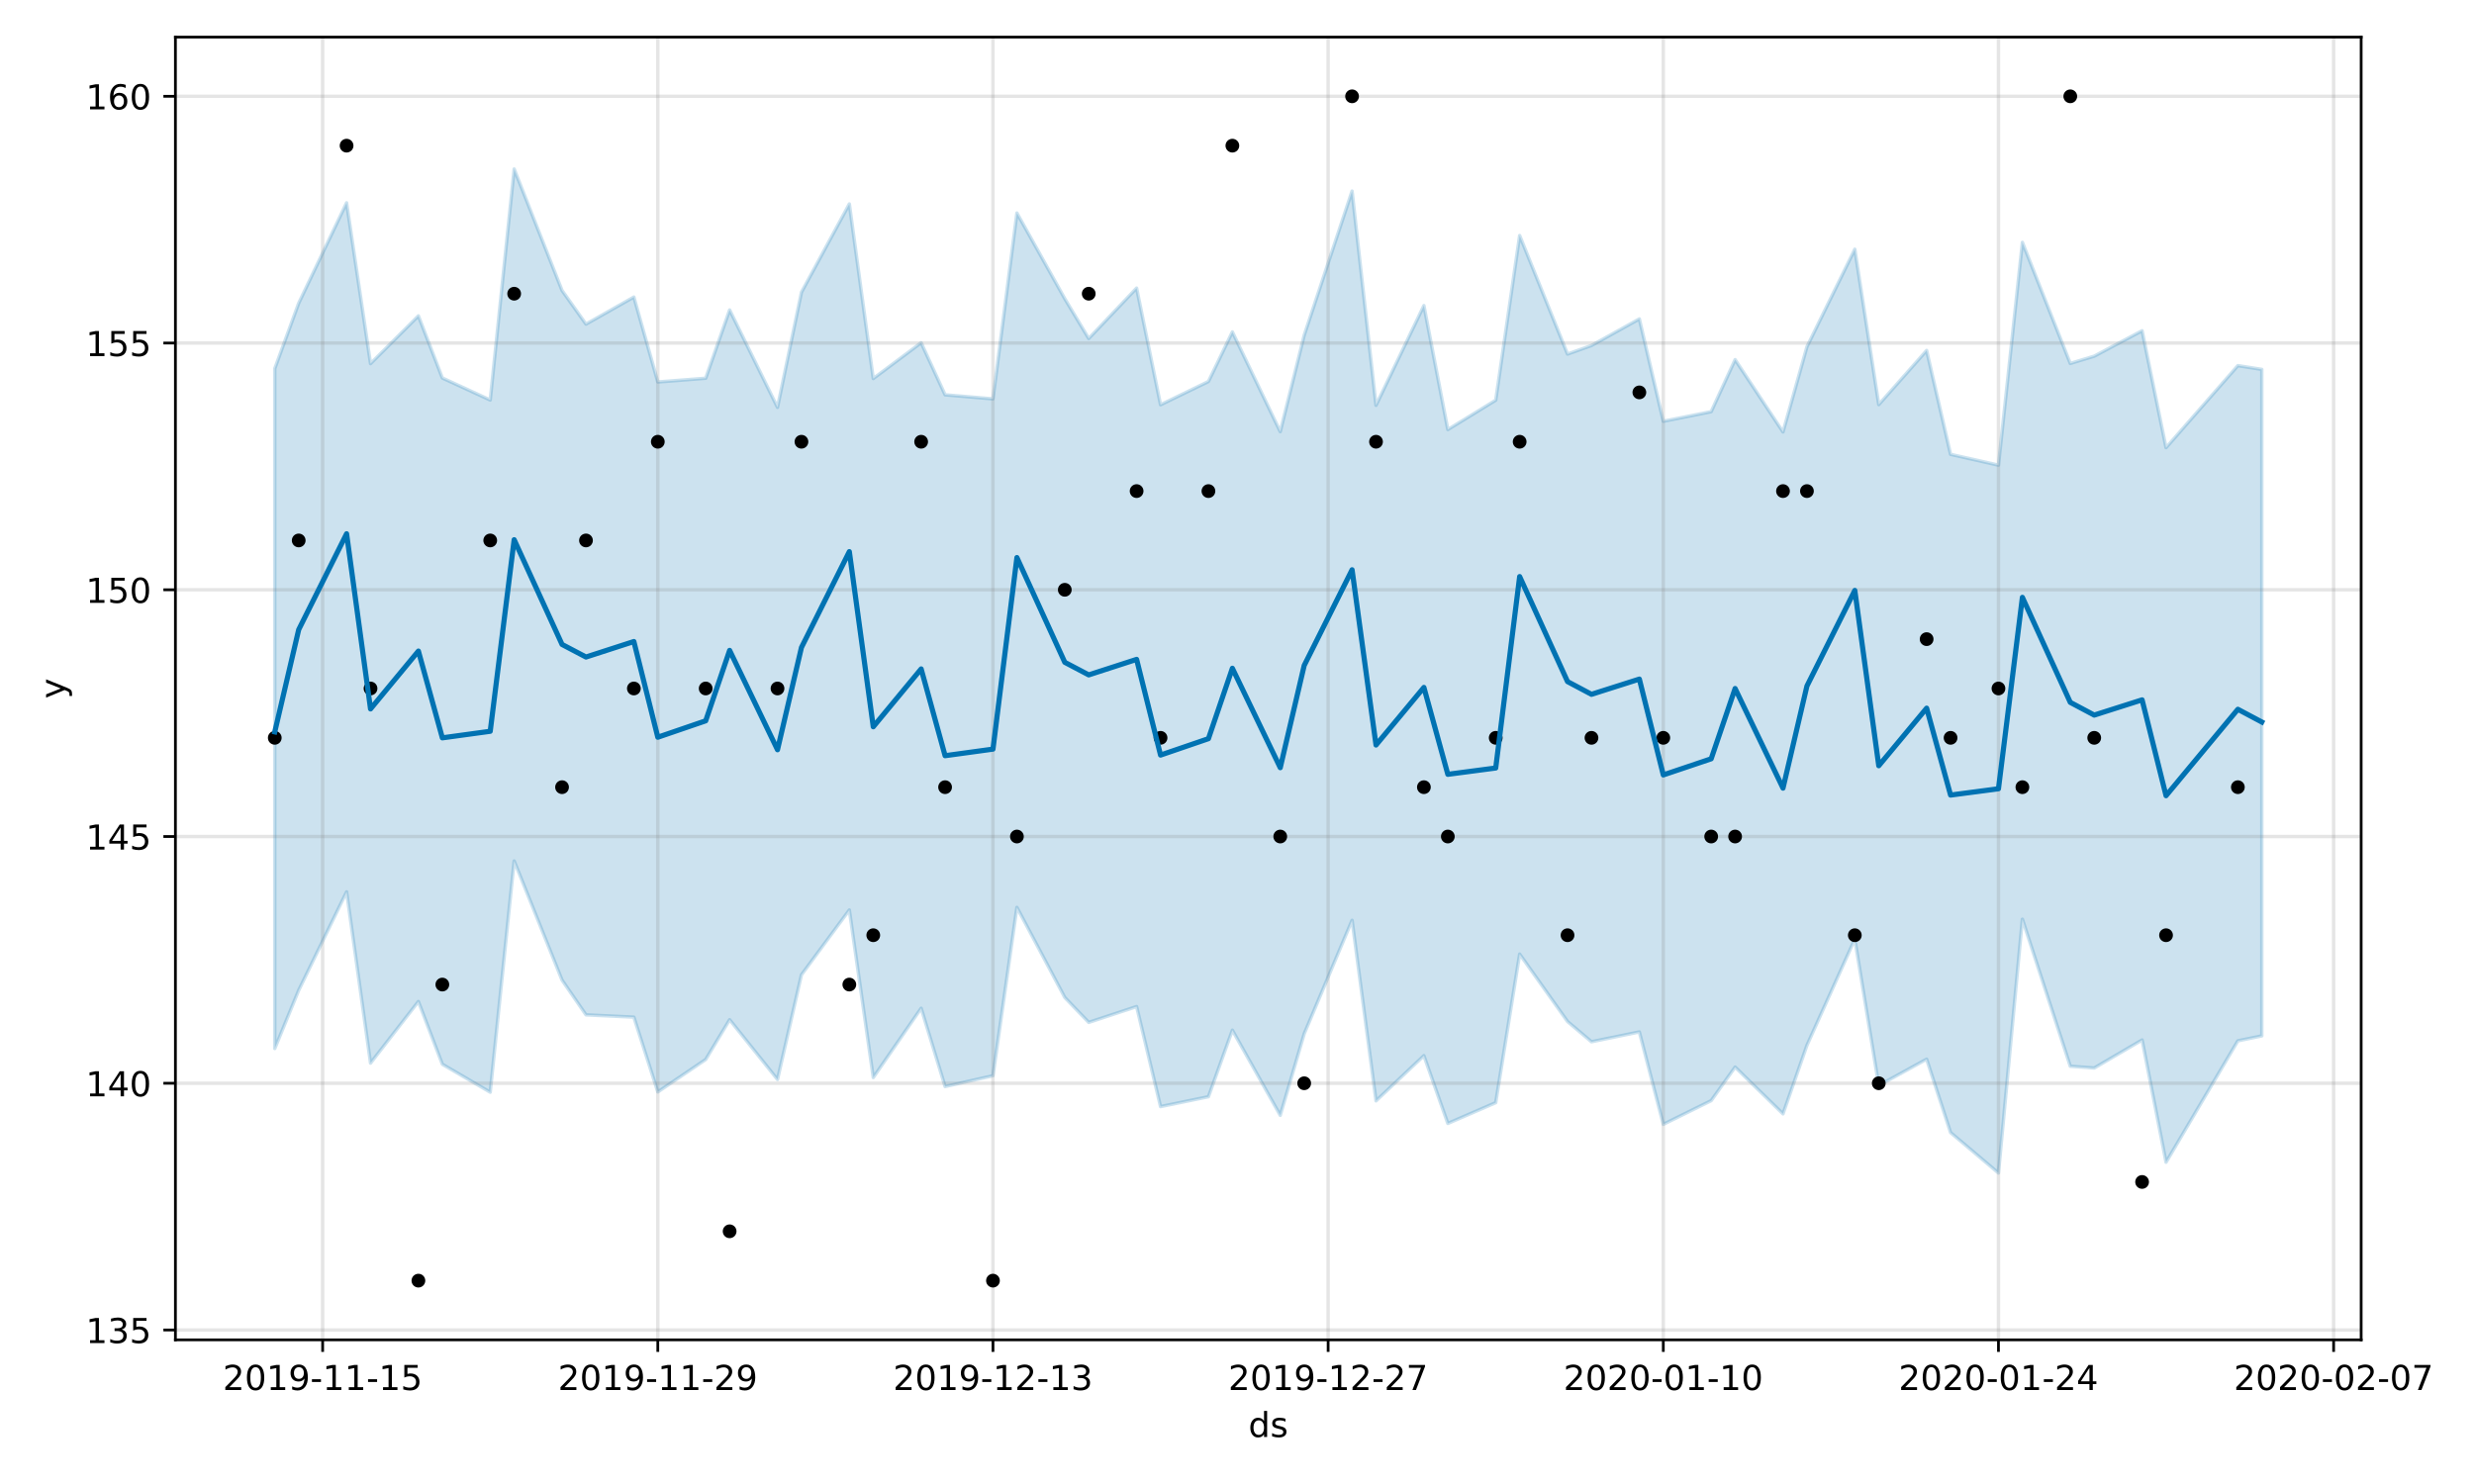 <?xml version="1.0" encoding="utf-8" standalone="no"?>
<!DOCTYPE svg PUBLIC "-//W3C//DTD SVG 1.1//EN"
  "http://www.w3.org/Graphics/SVG/1.1/DTD/svg11.dtd">
<!-- Created with matplotlib (https://matplotlib.org/) -->
<svg height="432pt" version="1.1" viewBox="0 0 720 432" width="720pt" xmlns="http://www.w3.org/2000/svg" xmlns:xlink="http://www.w3.org/1999/xlink">
 <defs>
  <style type="text/css">
*{stroke-linecap:butt;stroke-linejoin:round;}
  </style>
 </defs>
 <g id="figure_1">
  <g id="patch_1">
   <path d="M 0 432 
L 720 432 
L 720 0 
L 0 0 
z
" style="fill:#ffffff;"/>
  </g>
  <g id="axes_1">
   <g id="patch_2">
    <path d="M 51.05 390.04 
L 687.158 390.04 
L 687.158 10.8 
L 51.05 10.8 
z
" style="fill:#ffffff;"/>
   </g>
   <g id="PolyCollection_1">
    <defs>
     <path d="M 79.964 -324.7 
L 79.964 -126.768 
L 86.931 -143.725 
L 100.866 -172.374 
L 107.833 -122.523 
L 121.767 -140.457 
L 128.735 -122.188 
L 142.669 -114.052 
L 149.636 -181.363 
L 163.571 -146.68 
L 170.538 -136.57 
L 184.473 -135.903 
L 191.44 -114.131 
L 205.374 -123.569 
L 212.341 -135.158 
L 226.276 -117.753 
L 233.243 -148.223 
L 247.178 -167.102 
L 254.145 -118.317 
L 268.079 -138.493 
L 275.047 -115.699 
L 288.981 -118.845 
L 295.948 -167.86 
L 309.883 -141.629 
L 316.85 -134.376 
L 330.784 -138.986 
L 337.752 -109.862 
L 351.686 -112.737 
L 358.653 -132.11 
L 372.588 -107.315 
L 379.555 -131.051 
L 393.49 -164.097 
L 400.457 -111.532 
L 414.391 -124.691 
L 421.358 -104.958 
L 435.293 -111.007 
L 442.26 -154.258 
L 456.195 -134.629 
L 463.162 -128.739 
L 477.096 -131.595 
L 484.064 -104.694 
L 497.998 -111.593 
L 504.965 -121.366 
L 518.9 -107.75 
L 525.867 -127.689 
L 539.801 -158.597 
L 546.769 -116.003 
L 560.703 -123.667 
L 567.67 -102.304 
L 581.605 -90.524 
L 588.572 -164.414 
L 602.507 -121.615 
L 609.474 -121.095 
L 623.408 -129.254 
L 630.376 -93.657 
L 651.277 -129.006 
L 658.244 -130.444 
L 658.244 -324.473 
L 658.244 -324.473 
L 651.277 -325.564 
L 630.376 -301.68 
L 623.408 -335.723 
L 609.474 -328.319 
L 602.507 -326.206 
L 588.572 -361.452 
L 581.605 -296.591 
L 567.67 -299.74 
L 560.703 -329.98 
L 546.769 -314.214 
L 539.801 -359.454 
L 525.867 -331.044 
L 518.9 -306.26 
L 504.965 -327.306 
L 497.998 -312.163 
L 484.064 -309.369 
L 477.096 -339.164 
L 463.162 -331.422 
L 456.195 -328.932 
L 442.26 -363.437 
L 435.293 -315.508 
L 421.358 -306.956 
L 414.391 -343.043 
L 400.457 -314.011 
L 393.49 -376.372 
L 379.555 -334.406 
L 372.588 -306.341 
L 358.653 -335.383 
L 351.686 -320.948 
L 337.752 -314.171 
L 330.784 -348.135 
L 316.85 -333.464 
L 309.883 -345.049 
L 295.948 -369.99 
L 288.981 -315.886 
L 275.047 -317.071 
L 268.079 -332.233 
L 254.145 -321.802 
L 247.178 -372.635 
L 233.243 -346.914 
L 226.276 -313.414 
L 212.341 -341.772 
L 205.374 -321.893 
L 191.44 -320.805 
L 184.473 -345.533 
L 170.538 -337.648 
L 163.571 -347.444 
L 149.636 -382.8 
L 142.669 -315.557 
L 128.735 -321.968 
L 121.767 -340.051 
L 107.833 -326.144 
L 100.866 -372.961 
L 86.931 -343.739 
L 79.964 -324.7 
z
" id="m05f38515d2" style="stroke:#0072b2;stroke-opacity:0.2;"/>
    </defs>
    <g clip-path="url(#pf4f9f873ce)">
     <use style="fill:#0072b2;fill-opacity:0.2;stroke:#0072b2;stroke-opacity:0.2;" x="0" xlink:href="#m05f38515d2" y="432"/>
    </g>
   </g>
   <g id="matplotlib.axis_1">
    <g id="xtick_1">
     <g id="line2d_1">
      <path clip-path="url(#pf4f9f873ce)" d="M 93.898 390.04 
L 93.898 10.8 
" style="fill:none;stroke:#808080;stroke-linecap:square;stroke-opacity:0.2;"/>
     </g>
     <g id="line2d_2">
      <defs>
       <path d="M 0 0 
L 0 3.5 
" id="m8ca2f01deb" style="stroke:#000000;stroke-width:0.8;"/>
      </defs>
      <g>
       <use style="stroke:#000000;stroke-width:0.8;" x="93.898" xlink:href="#m8ca2f01deb" y="390.04"/>
      </g>
     </g>
     <g id="text_1">
      <!-- 2019-11-15 -->
      <defs>
       <path d="M 19.188 8.297 
L 53.609 8.297 
L 53.609 0 
L 7.328 0 
L 7.328 8.297 
Q 12.938 14.109 22.625 23.891 
Q 32.328 33.688 34.812 36.531 
Q 39.547 41.844 41.422 45.531 
Q 43.312 49.219 43.312 52.781 
Q 43.312 58.594 39.234 62.25 
Q 35.156 65.922 28.609 65.922 
Q 23.969 65.922 18.812 64.312 
Q 13.672 62.703 7.812 59.422 
L 7.812 69.391 
Q 13.766 71.781 18.938 73 
Q 24.125 74.219 28.422 74.219 
Q 39.75 74.219 46.484 68.547 
Q 53.219 62.891 53.219 53.422 
Q 53.219 48.922 51.531 44.891 
Q 49.859 40.875 45.406 35.406 
Q 44.188 33.984 37.641 27.219 
Q 31.109 20.453 19.188 8.297 
z
" id="DejaVuSans-50"/>
       <path d="M 31.781 66.406 
Q 24.172 66.406 20.328 58.906 
Q 16.5 51.422 16.5 36.375 
Q 16.5 21.391 20.328 13.891 
Q 24.172 6.391 31.781 6.391 
Q 39.453 6.391 43.281 13.891 
Q 47.125 21.391 47.125 36.375 
Q 47.125 51.422 43.281 58.906 
Q 39.453 66.406 31.781 66.406 
z
M 31.781 74.219 
Q 44.047 74.219 50.516 64.516 
Q 56.984 54.828 56.984 36.375 
Q 56.984 17.969 50.516 8.266 
Q 44.047 -1.422 31.781 -1.422 
Q 19.531 -1.422 13.062 8.266 
Q 6.594 17.969 6.594 36.375 
Q 6.594 54.828 13.062 64.516 
Q 19.531 74.219 31.781 74.219 
z
" id="DejaVuSans-48"/>
       <path d="M 12.406 8.297 
L 28.516 8.297 
L 28.516 63.922 
L 10.984 60.406 
L 10.984 69.391 
L 28.422 72.906 
L 38.281 72.906 
L 38.281 8.297 
L 54.391 8.297 
L 54.391 0 
L 12.406 0 
z
" id="DejaVuSans-49"/>
       <path d="M 10.984 1.516 
L 10.984 10.5 
Q 14.703 8.734 18.5 7.812 
Q 22.312 6.891 25.984 6.891 
Q 35.75 6.891 40.891 13.453 
Q 46.047 20.016 46.781 33.406 
Q 43.953 29.203 39.594 26.953 
Q 35.25 24.703 29.984 24.703 
Q 19.047 24.703 12.672 31.312 
Q 6.297 37.938 6.297 49.422 
Q 6.297 60.641 12.938 67.422 
Q 19.578 74.219 30.609 74.219 
Q 43.266 74.219 49.922 64.516 
Q 56.594 54.828 56.594 36.375 
Q 56.594 19.141 48.406 8.859 
Q 40.234 -1.422 26.422 -1.422 
Q 22.703 -1.422 18.891 -0.688 
Q 15.094 0.047 10.984 1.516 
z
M 30.609 32.422 
Q 37.25 32.422 41.125 36.953 
Q 45.016 41.5 45.016 49.422 
Q 45.016 57.281 41.125 61.844 
Q 37.25 66.406 30.609 66.406 
Q 23.969 66.406 20.094 61.844 
Q 16.219 57.281 16.219 49.422 
Q 16.219 41.5 20.094 36.953 
Q 23.969 32.422 30.609 32.422 
z
" id="DejaVuSans-57"/>
       <path d="M 4.891 31.391 
L 31.203 31.391 
L 31.203 23.391 
L 4.891 23.391 
z
" id="DejaVuSans-45"/>
       <path d="M 10.797 72.906 
L 49.516 72.906 
L 49.516 64.594 
L 19.828 64.594 
L 19.828 46.734 
Q 21.969 47.469 24.109 47.828 
Q 26.266 48.188 28.422 48.188 
Q 40.625 48.188 47.75 41.5 
Q 54.891 34.812 54.891 23.391 
Q 54.891 11.625 47.562 5.094 
Q 40.234 -1.422 26.906 -1.422 
Q 22.312 -1.422 17.547 -0.641 
Q 12.797 0.141 7.719 1.703 
L 7.719 11.625 
Q 12.109 9.234 16.797 8.062 
Q 21.484 6.891 26.703 6.891 
Q 35.156 6.891 40.078 11.328 
Q 45.016 15.766 45.016 23.391 
Q 45.016 31 40.078 35.438 
Q 35.156 39.891 26.703 39.891 
Q 22.75 39.891 18.812 39.016 
Q 14.891 38.141 10.797 36.281 
z
" id="DejaVuSans-53"/>
      </defs>
      <g transform="translate(64.841 404.638)scale(0.1 -0.1)">
       <use xlink:href="#DejaVuSans-50"/>
       <use x="63.623" xlink:href="#DejaVuSans-48"/>
       <use x="127.246" xlink:href="#DejaVuSans-49"/>
       <use x="190.869" xlink:href="#DejaVuSans-57"/>
       <use x="254.492" xlink:href="#DejaVuSans-45"/>
       <use x="290.576" xlink:href="#DejaVuSans-49"/>
       <use x="354.199" xlink:href="#DejaVuSans-49"/>
       <use x="417.822" xlink:href="#DejaVuSans-45"/>
       <use x="453.906" xlink:href="#DejaVuSans-49"/>
       <use x="517.529" xlink:href="#DejaVuSans-53"/>
      </g>
     </g>
    </g>
    <g id="xtick_2">
     <g id="line2d_3">
      <path clip-path="url(#pf4f9f873ce)" d="M 191.44 390.04 
L 191.44 10.8 
" style="fill:none;stroke:#808080;stroke-linecap:square;stroke-opacity:0.2;"/>
     </g>
     <g id="line2d_4">
      <g>
       <use style="stroke:#000000;stroke-width:0.8;" x="191.44" xlink:href="#m8ca2f01deb" y="390.04"/>
      </g>
     </g>
     <g id="text_2">
      <!-- 2019-11-29 -->
      <g transform="translate(162.382 404.638)scale(0.1 -0.1)">
       <use xlink:href="#DejaVuSans-50"/>
       <use x="63.623" xlink:href="#DejaVuSans-48"/>
       <use x="127.246" xlink:href="#DejaVuSans-49"/>
       <use x="190.869" xlink:href="#DejaVuSans-57"/>
       <use x="254.492" xlink:href="#DejaVuSans-45"/>
       <use x="290.576" xlink:href="#DejaVuSans-49"/>
       <use x="354.199" xlink:href="#DejaVuSans-49"/>
       <use x="417.822" xlink:href="#DejaVuSans-45"/>
       <use x="453.906" xlink:href="#DejaVuSans-50"/>
       <use x="517.529" xlink:href="#DejaVuSans-57"/>
      </g>
     </g>
    </g>
    <g id="xtick_3">
     <g id="line2d_5">
      <path clip-path="url(#pf4f9f873ce)" d="M 288.981 390.04 
L 288.981 10.8 
" style="fill:none;stroke:#808080;stroke-linecap:square;stroke-opacity:0.2;"/>
     </g>
     <g id="line2d_6">
      <g>
       <use style="stroke:#000000;stroke-width:0.8;" x="288.981" xlink:href="#m8ca2f01deb" y="390.04"/>
      </g>
     </g>
     <g id="text_3">
      <!-- 2019-12-13 -->
      <defs>
       <path d="M 40.578 39.312 
Q 47.656 37.797 51.625 33 
Q 55.609 28.219 55.609 21.188 
Q 55.609 10.406 48.188 4.484 
Q 40.766 -1.422 27.094 -1.422 
Q 22.516 -1.422 17.656 -0.516 
Q 12.797 0.391 7.625 2.203 
L 7.625 11.719 
Q 11.719 9.328 16.594 8.109 
Q 21.484 6.891 26.812 6.891 
Q 36.078 6.891 40.938 10.547 
Q 45.797 14.203 45.797 21.188 
Q 45.797 27.641 41.281 31.266 
Q 36.766 34.906 28.719 34.906 
L 20.219 34.906 
L 20.219 43.016 
L 29.109 43.016 
Q 36.375 43.016 40.234 45.922 
Q 44.094 48.828 44.094 54.297 
Q 44.094 59.906 40.109 62.906 
Q 36.141 65.922 28.719 65.922 
Q 24.656 65.922 20.016 65.031 
Q 15.375 64.156 9.812 62.312 
L 9.812 71.094 
Q 15.438 72.656 20.344 73.438 
Q 25.25 74.219 29.594 74.219 
Q 40.828 74.219 47.359 69.109 
Q 53.906 64.016 53.906 55.328 
Q 53.906 49.266 50.438 45.094 
Q 46.969 40.922 40.578 39.312 
z
" id="DejaVuSans-51"/>
      </defs>
      <g transform="translate(259.923 404.638)scale(0.1 -0.1)">
       <use xlink:href="#DejaVuSans-50"/>
       <use x="63.623" xlink:href="#DejaVuSans-48"/>
       <use x="127.246" xlink:href="#DejaVuSans-49"/>
       <use x="190.869" xlink:href="#DejaVuSans-57"/>
       <use x="254.492" xlink:href="#DejaVuSans-45"/>
       <use x="290.576" xlink:href="#DejaVuSans-49"/>
       <use x="354.199" xlink:href="#DejaVuSans-50"/>
       <use x="417.822" xlink:href="#DejaVuSans-45"/>
       <use x="453.906" xlink:href="#DejaVuSans-49"/>
       <use x="517.529" xlink:href="#DejaVuSans-51"/>
      </g>
     </g>
    </g>
    <g id="xtick_4">
     <g id="line2d_7">
      <path clip-path="url(#pf4f9f873ce)" d="M 386.522 390.04 
L 386.522 10.8 
" style="fill:none;stroke:#808080;stroke-linecap:square;stroke-opacity:0.2;"/>
     </g>
     <g id="line2d_8">
      <g>
       <use style="stroke:#000000;stroke-width:0.8;" x="386.522" xlink:href="#m8ca2f01deb" y="390.04"/>
      </g>
     </g>
     <g id="text_4">
      <!-- 2019-12-27 -->
      <defs>
       <path d="M 8.203 72.906 
L 55.078 72.906 
L 55.078 68.703 
L 28.609 0 
L 18.312 0 
L 43.219 64.594 
L 8.203 64.594 
z
" id="DejaVuSans-55"/>
      </defs>
      <g transform="translate(357.465 404.638)scale(0.1 -0.1)">
       <use xlink:href="#DejaVuSans-50"/>
       <use x="63.623" xlink:href="#DejaVuSans-48"/>
       <use x="127.246" xlink:href="#DejaVuSans-49"/>
       <use x="190.869" xlink:href="#DejaVuSans-57"/>
       <use x="254.492" xlink:href="#DejaVuSans-45"/>
       <use x="290.576" xlink:href="#DejaVuSans-49"/>
       <use x="354.199" xlink:href="#DejaVuSans-50"/>
       <use x="417.822" xlink:href="#DejaVuSans-45"/>
       <use x="453.906" xlink:href="#DejaVuSans-50"/>
       <use x="517.529" xlink:href="#DejaVuSans-55"/>
      </g>
     </g>
    </g>
    <g id="xtick_5">
     <g id="line2d_9">
      <path clip-path="url(#pf4f9f873ce)" d="M 484.064 390.04 
L 484.064 10.8 
" style="fill:none;stroke:#808080;stroke-linecap:square;stroke-opacity:0.2;"/>
     </g>
     <g id="line2d_10">
      <g>
       <use style="stroke:#000000;stroke-width:0.8;" x="484.064" xlink:href="#m8ca2f01deb" y="390.04"/>
      </g>
     </g>
     <g id="text_5">
      <!-- 2020-01-10 -->
      <g transform="translate(455.006 404.638)scale(0.1 -0.1)">
       <use xlink:href="#DejaVuSans-50"/>
       <use x="63.623" xlink:href="#DejaVuSans-48"/>
       <use x="127.246" xlink:href="#DejaVuSans-50"/>
       <use x="190.869" xlink:href="#DejaVuSans-48"/>
       <use x="254.492" xlink:href="#DejaVuSans-45"/>
       <use x="290.576" xlink:href="#DejaVuSans-48"/>
       <use x="354.199" xlink:href="#DejaVuSans-49"/>
       <use x="417.822" xlink:href="#DejaVuSans-45"/>
       <use x="453.906" xlink:href="#DejaVuSans-49"/>
       <use x="517.529" xlink:href="#DejaVuSans-48"/>
      </g>
     </g>
    </g>
    <g id="xtick_6">
     <g id="line2d_11">
      <path clip-path="url(#pf4f9f873ce)" d="M 581.605 390.04 
L 581.605 10.8 
" style="fill:none;stroke:#808080;stroke-linecap:square;stroke-opacity:0.2;"/>
     </g>
     <g id="line2d_12">
      <g>
       <use style="stroke:#000000;stroke-width:0.8;" x="581.605" xlink:href="#m8ca2f01deb" y="390.04"/>
      </g>
     </g>
     <g id="text_6">
      <!-- 2020-01-24 -->
      <defs>
       <path d="M 37.797 64.312 
L 12.891 25.391 
L 37.797 25.391 
z
M 35.203 72.906 
L 47.609 72.906 
L 47.609 25.391 
L 58.016 25.391 
L 58.016 17.188 
L 47.609 17.188 
L 47.609 0 
L 37.797 0 
L 37.797 17.188 
L 4.891 17.188 
L 4.891 26.703 
z
" id="DejaVuSans-52"/>
      </defs>
      <g transform="translate(552.547 404.638)scale(0.1 -0.1)">
       <use xlink:href="#DejaVuSans-50"/>
       <use x="63.623" xlink:href="#DejaVuSans-48"/>
       <use x="127.246" xlink:href="#DejaVuSans-50"/>
       <use x="190.869" xlink:href="#DejaVuSans-48"/>
       <use x="254.492" xlink:href="#DejaVuSans-45"/>
       <use x="290.576" xlink:href="#DejaVuSans-48"/>
       <use x="354.199" xlink:href="#DejaVuSans-49"/>
       <use x="417.822" xlink:href="#DejaVuSans-45"/>
       <use x="453.906" xlink:href="#DejaVuSans-50"/>
       <use x="517.529" xlink:href="#DejaVuSans-52"/>
      </g>
     </g>
    </g>
    <g id="xtick_7">
     <g id="line2d_13">
      <path clip-path="url(#pf4f9f873ce)" d="M 679.146 390.04 
L 679.146 10.8 
" style="fill:none;stroke:#808080;stroke-linecap:square;stroke-opacity:0.2;"/>
     </g>
     <g id="line2d_14">
      <g>
       <use style="stroke:#000000;stroke-width:0.8;" x="679.146" xlink:href="#m8ca2f01deb" y="390.04"/>
      </g>
     </g>
     <g id="text_7">
      <!-- 2020-02-07 -->
      <g transform="translate(650.088 404.638)scale(0.1 -0.1)">
       <use xlink:href="#DejaVuSans-50"/>
       <use x="63.623" xlink:href="#DejaVuSans-48"/>
       <use x="127.246" xlink:href="#DejaVuSans-50"/>
       <use x="190.869" xlink:href="#DejaVuSans-48"/>
       <use x="254.492" xlink:href="#DejaVuSans-45"/>
       <use x="290.576" xlink:href="#DejaVuSans-48"/>
       <use x="354.199" xlink:href="#DejaVuSans-50"/>
       <use x="417.822" xlink:href="#DejaVuSans-45"/>
       <use x="453.906" xlink:href="#DejaVuSans-48"/>
       <use x="517.529" xlink:href="#DejaVuSans-55"/>
      </g>
     </g>
    </g>
    <g id="text_8">
     <!-- ds -->
     <defs>
      <path d="M 45.406 46.391 
L 45.406 75.984 
L 54.391 75.984 
L 54.391 0 
L 45.406 0 
L 45.406 8.203 
Q 42.578 3.328 38.25 0.953 
Q 33.938 -1.422 27.875 -1.422 
Q 17.969 -1.422 11.734 6.484 
Q 5.516 14.406 5.516 27.297 
Q 5.516 40.188 11.734 48.094 
Q 17.969 56 27.875 56 
Q 33.938 56 38.25 53.625 
Q 42.578 51.266 45.406 46.391 
z
M 14.797 27.297 
Q 14.797 17.391 18.875 11.75 
Q 22.953 6.109 30.078 6.109 
Q 37.203 6.109 41.297 11.75 
Q 45.406 17.391 45.406 27.297 
Q 45.406 37.203 41.297 42.844 
Q 37.203 48.484 30.078 48.484 
Q 22.953 48.484 18.875 42.844 
Q 14.797 37.203 14.797 27.297 
z
" id="DejaVuSans-100"/>
      <path d="M 44.281 53.078 
L 44.281 44.578 
Q 40.484 46.531 36.375 47.5 
Q 32.281 48.484 27.875 48.484 
Q 21.188 48.484 17.844 46.438 
Q 14.5 44.391 14.5 40.281 
Q 14.5 37.156 16.891 35.375 
Q 19.281 33.594 26.516 31.984 
L 29.594 31.297 
Q 39.156 29.25 43.188 25.516 
Q 47.219 21.781 47.219 15.094 
Q 47.219 7.469 41.188 3.016 
Q 35.156 -1.422 24.609 -1.422 
Q 20.219 -1.422 15.453 -0.562 
Q 10.688 0.297 5.422 2 
L 5.422 11.281 
Q 10.406 8.688 15.234 7.391 
Q 20.062 6.109 24.812 6.109 
Q 31.156 6.109 34.562 8.281 
Q 37.984 10.453 37.984 14.406 
Q 37.984 18.062 35.516 20.016 
Q 33.062 21.969 24.703 23.781 
L 21.578 24.516 
Q 13.234 26.266 9.516 29.906 
Q 5.812 33.547 5.812 39.891 
Q 5.812 47.609 11.281 51.797 
Q 16.75 56 26.812 56 
Q 31.781 56 36.172 55.266 
Q 40.578 54.547 44.281 53.078 
z
" id="DejaVuSans-115"/>
     </defs>
     <g transform="translate(363.325 418.317)scale(0.1 -0.1)">
      <use xlink:href="#DejaVuSans-100"/>
      <use x="63.477" xlink:href="#DejaVuSans-115"/>
     </g>
    </g>
   </g>
   <g id="matplotlib.axis_2">
    <g id="ytick_1">
     <g id="line2d_15">
      <path clip-path="url(#pf4f9f873ce)" d="M 51.05 387.167 
L 687.158 387.167 
" style="fill:none;stroke:#808080;stroke-linecap:square;stroke-opacity:0.2;"/>
     </g>
     <g id="line2d_16">
      <defs>
       <path d="M 0 0 
L -3.5 0 
" id="m30b316eb3f" style="stroke:#000000;stroke-width:0.8;"/>
      </defs>
      <g>
       <use style="stroke:#000000;stroke-width:0.8;" x="51.05" xlink:href="#m30b316eb3f" y="387.167"/>
      </g>
     </g>
     <g id="text_9">
      <!-- 135 -->
      <g transform="translate(24.962 390.966)scale(0.1 -0.1)">
       <use xlink:href="#DejaVuSans-49"/>
       <use x="63.623" xlink:href="#DejaVuSans-51"/>
       <use x="127.246" xlink:href="#DejaVuSans-53"/>
      </g>
     </g>
    </g>
    <g id="ytick_2">
     <g id="line2d_17">
      <path clip-path="url(#pf4f9f873ce)" d="M 51.05 315.341 
L 687.158 315.341 
" style="fill:none;stroke:#808080;stroke-linecap:square;stroke-opacity:0.2;"/>
     </g>
     <g id="line2d_18">
      <g>
       <use style="stroke:#000000;stroke-width:0.8;" x="51.05" xlink:href="#m30b316eb3f" y="315.341"/>
      </g>
     </g>
     <g id="text_10">
      <!-- 140 -->
      <g transform="translate(24.962 319.14)scale(0.1 -0.1)">
       <use xlink:href="#DejaVuSans-49"/>
       <use x="63.623" xlink:href="#DejaVuSans-52"/>
       <use x="127.246" xlink:href="#DejaVuSans-48"/>
      </g>
     </g>
    </g>
    <g id="ytick_3">
     <g id="line2d_19">
      <path clip-path="url(#pf4f9f873ce)" d="M 51.05 243.515 
L 687.158 243.515 
" style="fill:none;stroke:#808080;stroke-linecap:square;stroke-opacity:0.2;"/>
     </g>
     <g id="line2d_20">
      <g>
       <use style="stroke:#000000;stroke-width:0.8;" x="51.05" xlink:href="#m30b316eb3f" y="243.515"/>
      </g>
     </g>
     <g id="text_11">
      <!-- 145 -->
      <g transform="translate(24.962 247.315)scale(0.1 -0.1)">
       <use xlink:href="#DejaVuSans-49"/>
       <use x="63.623" xlink:href="#DejaVuSans-52"/>
       <use x="127.246" xlink:href="#DejaVuSans-53"/>
      </g>
     </g>
    </g>
    <g id="ytick_4">
     <g id="line2d_21">
      <path clip-path="url(#pf4f9f873ce)" d="M 51.05 171.69 
L 687.158 171.69 
" style="fill:none;stroke:#808080;stroke-linecap:square;stroke-opacity:0.2;"/>
     </g>
     <g id="line2d_22">
      <g>
       <use style="stroke:#000000;stroke-width:0.8;" x="51.05" xlink:href="#m30b316eb3f" y="171.69"/>
      </g>
     </g>
     <g id="text_12">
      <!-- 150 -->
      <g transform="translate(24.962 175.489)scale(0.1 -0.1)">
       <use xlink:href="#DejaVuSans-49"/>
       <use x="63.623" xlink:href="#DejaVuSans-53"/>
       <use x="127.246" xlink:href="#DejaVuSans-48"/>
      </g>
     </g>
    </g>
    <g id="ytick_5">
     <g id="line2d_23">
      <path clip-path="url(#pf4f9f873ce)" d="M 51.05 99.864 
L 687.158 99.864 
" style="fill:none;stroke:#808080;stroke-linecap:square;stroke-opacity:0.2;"/>
     </g>
     <g id="line2d_24">
      <g>
       <use style="stroke:#000000;stroke-width:0.8;" x="51.05" xlink:href="#m30b316eb3f" y="99.864"/>
      </g>
     </g>
     <g id="text_13">
      <!-- 155 -->
      <g transform="translate(24.962 103.663)scale(0.1 -0.1)">
       <use xlink:href="#DejaVuSans-49"/>
       <use x="63.623" xlink:href="#DejaVuSans-53"/>
       <use x="127.246" xlink:href="#DejaVuSans-53"/>
      </g>
     </g>
    </g>
    <g id="ytick_6">
     <g id="line2d_25">
      <path clip-path="url(#pf4f9f873ce)" d="M 51.05 28.038 
L 687.158 28.038 
" style="fill:none;stroke:#808080;stroke-linecap:square;stroke-opacity:0.2;"/>
     </g>
     <g id="line2d_26">
      <g>
       <use style="stroke:#000000;stroke-width:0.8;" x="51.05" xlink:href="#m30b316eb3f" y="28.038"/>
      </g>
     </g>
     <g id="text_14">
      <!-- 160 -->
      <defs>
       <path d="M 33.016 40.375 
Q 26.375 40.375 22.484 35.828 
Q 18.609 31.297 18.609 23.391 
Q 18.609 15.531 22.484 10.953 
Q 26.375 6.391 33.016 6.391 
Q 39.656 6.391 43.531 10.953 
Q 47.406 15.531 47.406 23.391 
Q 47.406 31.297 43.531 35.828 
Q 39.656 40.375 33.016 40.375 
z
M 52.594 71.297 
L 52.594 62.312 
Q 48.875 64.062 45.094 64.984 
Q 41.312 65.922 37.594 65.922 
Q 27.828 65.922 22.672 59.328 
Q 17.531 52.734 16.797 39.406 
Q 19.672 43.656 24.016 45.922 
Q 28.375 48.188 33.594 48.188 
Q 44.578 48.188 50.953 41.516 
Q 57.328 34.859 57.328 23.391 
Q 57.328 12.156 50.688 5.359 
Q 44.047 -1.422 33.016 -1.422 
Q 20.359 -1.422 13.672 8.266 
Q 6.984 17.969 6.984 36.375 
Q 6.984 53.656 15.188 63.938 
Q 23.391 74.219 37.203 74.219 
Q 40.922 74.219 44.703 73.484 
Q 48.484 72.75 52.594 71.297 
z
" id="DejaVuSans-54"/>
      </defs>
      <g transform="translate(24.962 31.837)scale(0.1 -0.1)">
       <use xlink:href="#DejaVuSans-49"/>
       <use x="63.623" xlink:href="#DejaVuSans-54"/>
       <use x="127.246" xlink:href="#DejaVuSans-48"/>
      </g>
     </g>
    </g>
    <g id="text_15">
     <!-- y -->
     <defs>
      <path d="M 32.172 -5.078 
Q 28.375 -14.844 24.75 -17.812 
Q 21.141 -20.797 15.094 -20.797 
L 7.906 -20.797 
L 7.906 -13.281 
L 13.188 -13.281 
Q 16.891 -13.281 18.938 -11.516 
Q 21 -9.766 23.484 -3.219 
L 25.094 0.875 
L 2.984 54.688 
L 12.5 54.688 
L 29.594 11.922 
L 46.688 54.688 
L 56.203 54.688 
z
" id="DejaVuSans-121"/>
     </defs>
     <g transform="translate(18.883 203.379)rotate(-90)scale(0.1 -0.1)">
      <use xlink:href="#DejaVuSans-121"/>
     </g>
    </g>
   </g>
   <g id="line2d_27">
    <defs>
     <path d="M 0 1.5 
C 0.398 1.5 0.779 1.342 1.061 1.061 
C 1.342 0.779 1.5 0.398 1.5 0 
C 1.5 -0.398 1.342 -0.779 1.061 -1.061 
C 0.779 -1.342 0.398 -1.5 0 -1.5 
C -0.398 -1.5 -0.779 -1.342 -1.061 -1.061 
C -1.342 -0.779 -1.5 -0.398 -1.5 0 
C -1.5 0.398 -1.342 0.779 -1.061 1.061 
C -0.779 1.342 -0.398 1.5 0 1.5 
z
" id="m79bd006c0f" style="stroke:#000000;"/>
    </defs>
    <g clip-path="url(#pf4f9f873ce)">
     <use style="stroke:#000000;" x="79.964" xlink:href="#m79bd006c0f" y="214.785"/>
     <use style="stroke:#000000;" x="86.931" xlink:href="#m79bd006c0f" y="157.325"/>
     <use style="stroke:#000000;" x="100.866" xlink:href="#m79bd006c0f" y="42.403"/>
     <use style="stroke:#000000;" x="107.833" xlink:href="#m79bd006c0f" y="200.42"/>
     <use style="stroke:#000000;" x="121.767" xlink:href="#m79bd006c0f" y="372.802"/>
     <use style="stroke:#000000;" x="128.735" xlink:href="#m79bd006c0f" y="286.611"/>
     <use style="stroke:#000000;" x="142.669" xlink:href="#m79bd006c0f" y="157.325"/>
     <use style="stroke:#000000;" x="149.636" xlink:href="#m79bd006c0f" y="85.499"/>
     <use style="stroke:#000000;" x="163.571" xlink:href="#m79bd006c0f" y="229.15"/>
     <use style="stroke:#000000;" x="170.538" xlink:href="#m79bd006c0f" y="157.325"/>
     <use style="stroke:#000000;" x="184.473" xlink:href="#m79bd006c0f" y="200.42"/>
     <use style="stroke:#000000;" x="191.44" xlink:href="#m79bd006c0f" y="128.594"/>
     <use style="stroke:#000000;" x="205.374" xlink:href="#m79bd006c0f" y="200.42"/>
     <use style="stroke:#000000;" x="212.341" xlink:href="#m79bd006c0f" y="358.437"/>
     <use style="stroke:#000000;" x="226.276" xlink:href="#m79bd006c0f" y="200.42"/>
     <use style="stroke:#000000;" x="233.243" xlink:href="#m79bd006c0f" y="128.594"/>
     <use style="stroke:#000000;" x="247.178" xlink:href="#m79bd006c0f" y="286.611"/>
     <use style="stroke:#000000;" x="254.145" xlink:href="#m79bd006c0f" y="272.246"/>
     <use style="stroke:#000000;" x="268.079" xlink:href="#m79bd006c0f" y="128.594"/>
     <use style="stroke:#000000;" x="275.047" xlink:href="#m79bd006c0f" y="229.15"/>
     <use style="stroke:#000000;" x="288.981" xlink:href="#m79bd006c0f" y="372.802"/>
     <use style="stroke:#000000;" x="295.948" xlink:href="#m79bd006c0f" y="243.515"/>
     <use style="stroke:#000000;" x="309.883" xlink:href="#m79bd006c0f" y="171.69"/>
     <use style="stroke:#000000;" x="316.85" xlink:href="#m79bd006c0f" y="85.499"/>
     <use style="stroke:#000000;" x="330.784" xlink:href="#m79bd006c0f" y="142.959"/>
     <use style="stroke:#000000;" x="337.752" xlink:href="#m79bd006c0f" y="214.785"/>
     <use style="stroke:#000000;" x="351.686" xlink:href="#m79bd006c0f" y="142.959"/>
     <use style="stroke:#000000;" x="358.653" xlink:href="#m79bd006c0f" y="42.403"/>
     <use style="stroke:#000000;" x="372.588" xlink:href="#m79bd006c0f" y="243.515"/>
     <use style="stroke:#000000;" x="379.555" xlink:href="#m79bd006c0f" y="315.341"/>
     <use style="stroke:#000000;" x="393.49" xlink:href="#m79bd006c0f" y="28.038"/>
     <use style="stroke:#000000;" x="400.457" xlink:href="#m79bd006c0f" y="128.594"/>
     <use style="stroke:#000000;" x="414.391" xlink:href="#m79bd006c0f" y="229.15"/>
     <use style="stroke:#000000;" x="421.358" xlink:href="#m79bd006c0f" y="243.515"/>
     <use style="stroke:#000000;" x="435.293" xlink:href="#m79bd006c0f" y="214.785"/>
     <use style="stroke:#000000;" x="442.26" xlink:href="#m79bd006c0f" y="128.594"/>
     <use style="stroke:#000000;" x="456.195" xlink:href="#m79bd006c0f" y="272.246"/>
     <use style="stroke:#000000;" x="463.162" xlink:href="#m79bd006c0f" y="214.785"/>
     <use style="stroke:#000000;" x="477.096" xlink:href="#m79bd006c0f" y="114.229"/>
     <use style="stroke:#000000;" x="484.064" xlink:href="#m79bd006c0f" y="214.785"/>
     <use style="stroke:#000000;" x="497.998" xlink:href="#m79bd006c0f" y="243.515"/>
     <use style="stroke:#000000;" x="504.965" xlink:href="#m79bd006c0f" y="243.515"/>
     <use style="stroke:#000000;" x="518.9" xlink:href="#m79bd006c0f" y="142.959"/>
     <use style="stroke:#000000;" x="525.867" xlink:href="#m79bd006c0f" y="142.959"/>
     <use style="stroke:#000000;" x="539.801" xlink:href="#m79bd006c0f" y="272.246"/>
     <use style="stroke:#000000;" x="546.769" xlink:href="#m79bd006c0f" y="315.341"/>
     <use style="stroke:#000000;" x="560.703" xlink:href="#m79bd006c0f" y="186.055"/>
     <use style="stroke:#000000;" x="567.67" xlink:href="#m79bd006c0f" y="214.785"/>
     <use style="stroke:#000000;" x="581.605" xlink:href="#m79bd006c0f" y="200.42"/>
     <use style="stroke:#000000;" x="588.572" xlink:href="#m79bd006c0f" y="229.15"/>
     <use style="stroke:#000000;" x="602.507" xlink:href="#m79bd006c0f" y="28.038"/>
     <use style="stroke:#000000;" x="609.474" xlink:href="#m79bd006c0f" y="214.785"/>
     <use style="stroke:#000000;" x="623.408" xlink:href="#m79bd006c0f" y="344.072"/>
     <use style="stroke:#000000;" x="630.376" xlink:href="#m79bd006c0f" y="272.246"/>
     <use style="stroke:#000000;" x="651.277" xlink:href="#m79bd006c0f" y="229.15"/>
    </g>
   </g>
   <g id="line2d_28">
    <path clip-path="url(#pf4f9f873ce)" d="M 79.964 213.056 
L 86.931 183.286 
L 100.866 155.381 
L 107.833 206.369 
L 121.767 189.532 
L 128.735 214.789 
L 142.669 212.877 
L 149.636 157.114 
L 163.571 187.601 
L 170.538 191.265 
L 184.473 186.752 
L 191.44 214.609 
L 205.374 209.834 
L 212.341 189.334 
L 226.276 218.255 
L 233.243 188.485 
L 247.178 160.579 
L 254.145 211.567 
L 268.079 194.73 
L 275.047 219.987 
L 288.981 218.075 
L 295.948 162.312 
L 309.883 192.8 
L 316.85 196.463 
L 330.784 191.95 
L 337.752 219.808 
L 351.686 215.032 
L 358.653 194.54 
L 372.588 223.477 
L 379.555 193.723 
L 393.49 165.867 
L 400.457 216.879 
L 414.391 200.112 
L 421.358 225.405 
L 435.293 223.57 
L 442.26 167.848 
L 456.195 198.416 
L 463.162 202.119 
L 477.096 197.687 
L 484.064 225.585 
L 497.998 220.891 
L 504.965 200.431 
L 518.9 229.433 
L 525.867 199.703 
L 539.801 171.878 
L 546.769 222.906 
L 560.703 206.15 
L 567.67 231.448 
L 581.605 229.616 
L 588.572 173.894 
L 602.507 204.462 
L 609.474 208.166 
L 623.408 203.734 
L 630.376 231.632 
L 651.277 206.478 
L 658.244 210.181 
" style="fill:none;stroke:#0072b2;stroke-linecap:square;stroke-width:1.5;"/>
   </g>
   <g id="patch_3">
    <path d="M 51.05 390.04 
L 51.05 10.8 
" style="fill:none;stroke:#000000;stroke-linecap:square;stroke-linejoin:miter;stroke-width:0.8;"/>
   </g>
   <g id="patch_4">
    <path d="M 687.158 390.04 
L 687.158 10.8 
" style="fill:none;stroke:#000000;stroke-linecap:square;stroke-linejoin:miter;stroke-width:0.8;"/>
   </g>
   <g id="patch_5">
    <path d="M 51.05 390.04 
L 687.158 390.04 
" style="fill:none;stroke:#000000;stroke-linecap:square;stroke-linejoin:miter;stroke-width:0.8;"/>
   </g>
   <g id="patch_6">
    <path d="M 51.05 10.8 
L 687.158 10.8 
" style="fill:none;stroke:#000000;stroke-linecap:square;stroke-linejoin:miter;stroke-width:0.8;"/>
   </g>
  </g>
 </g>
 <defs>
  <clipPath id="pf4f9f873ce">
   <rect height="379.24" width="636.108" x="51.05" y="10.8"/>
  </clipPath>
 </defs>
</svg>
